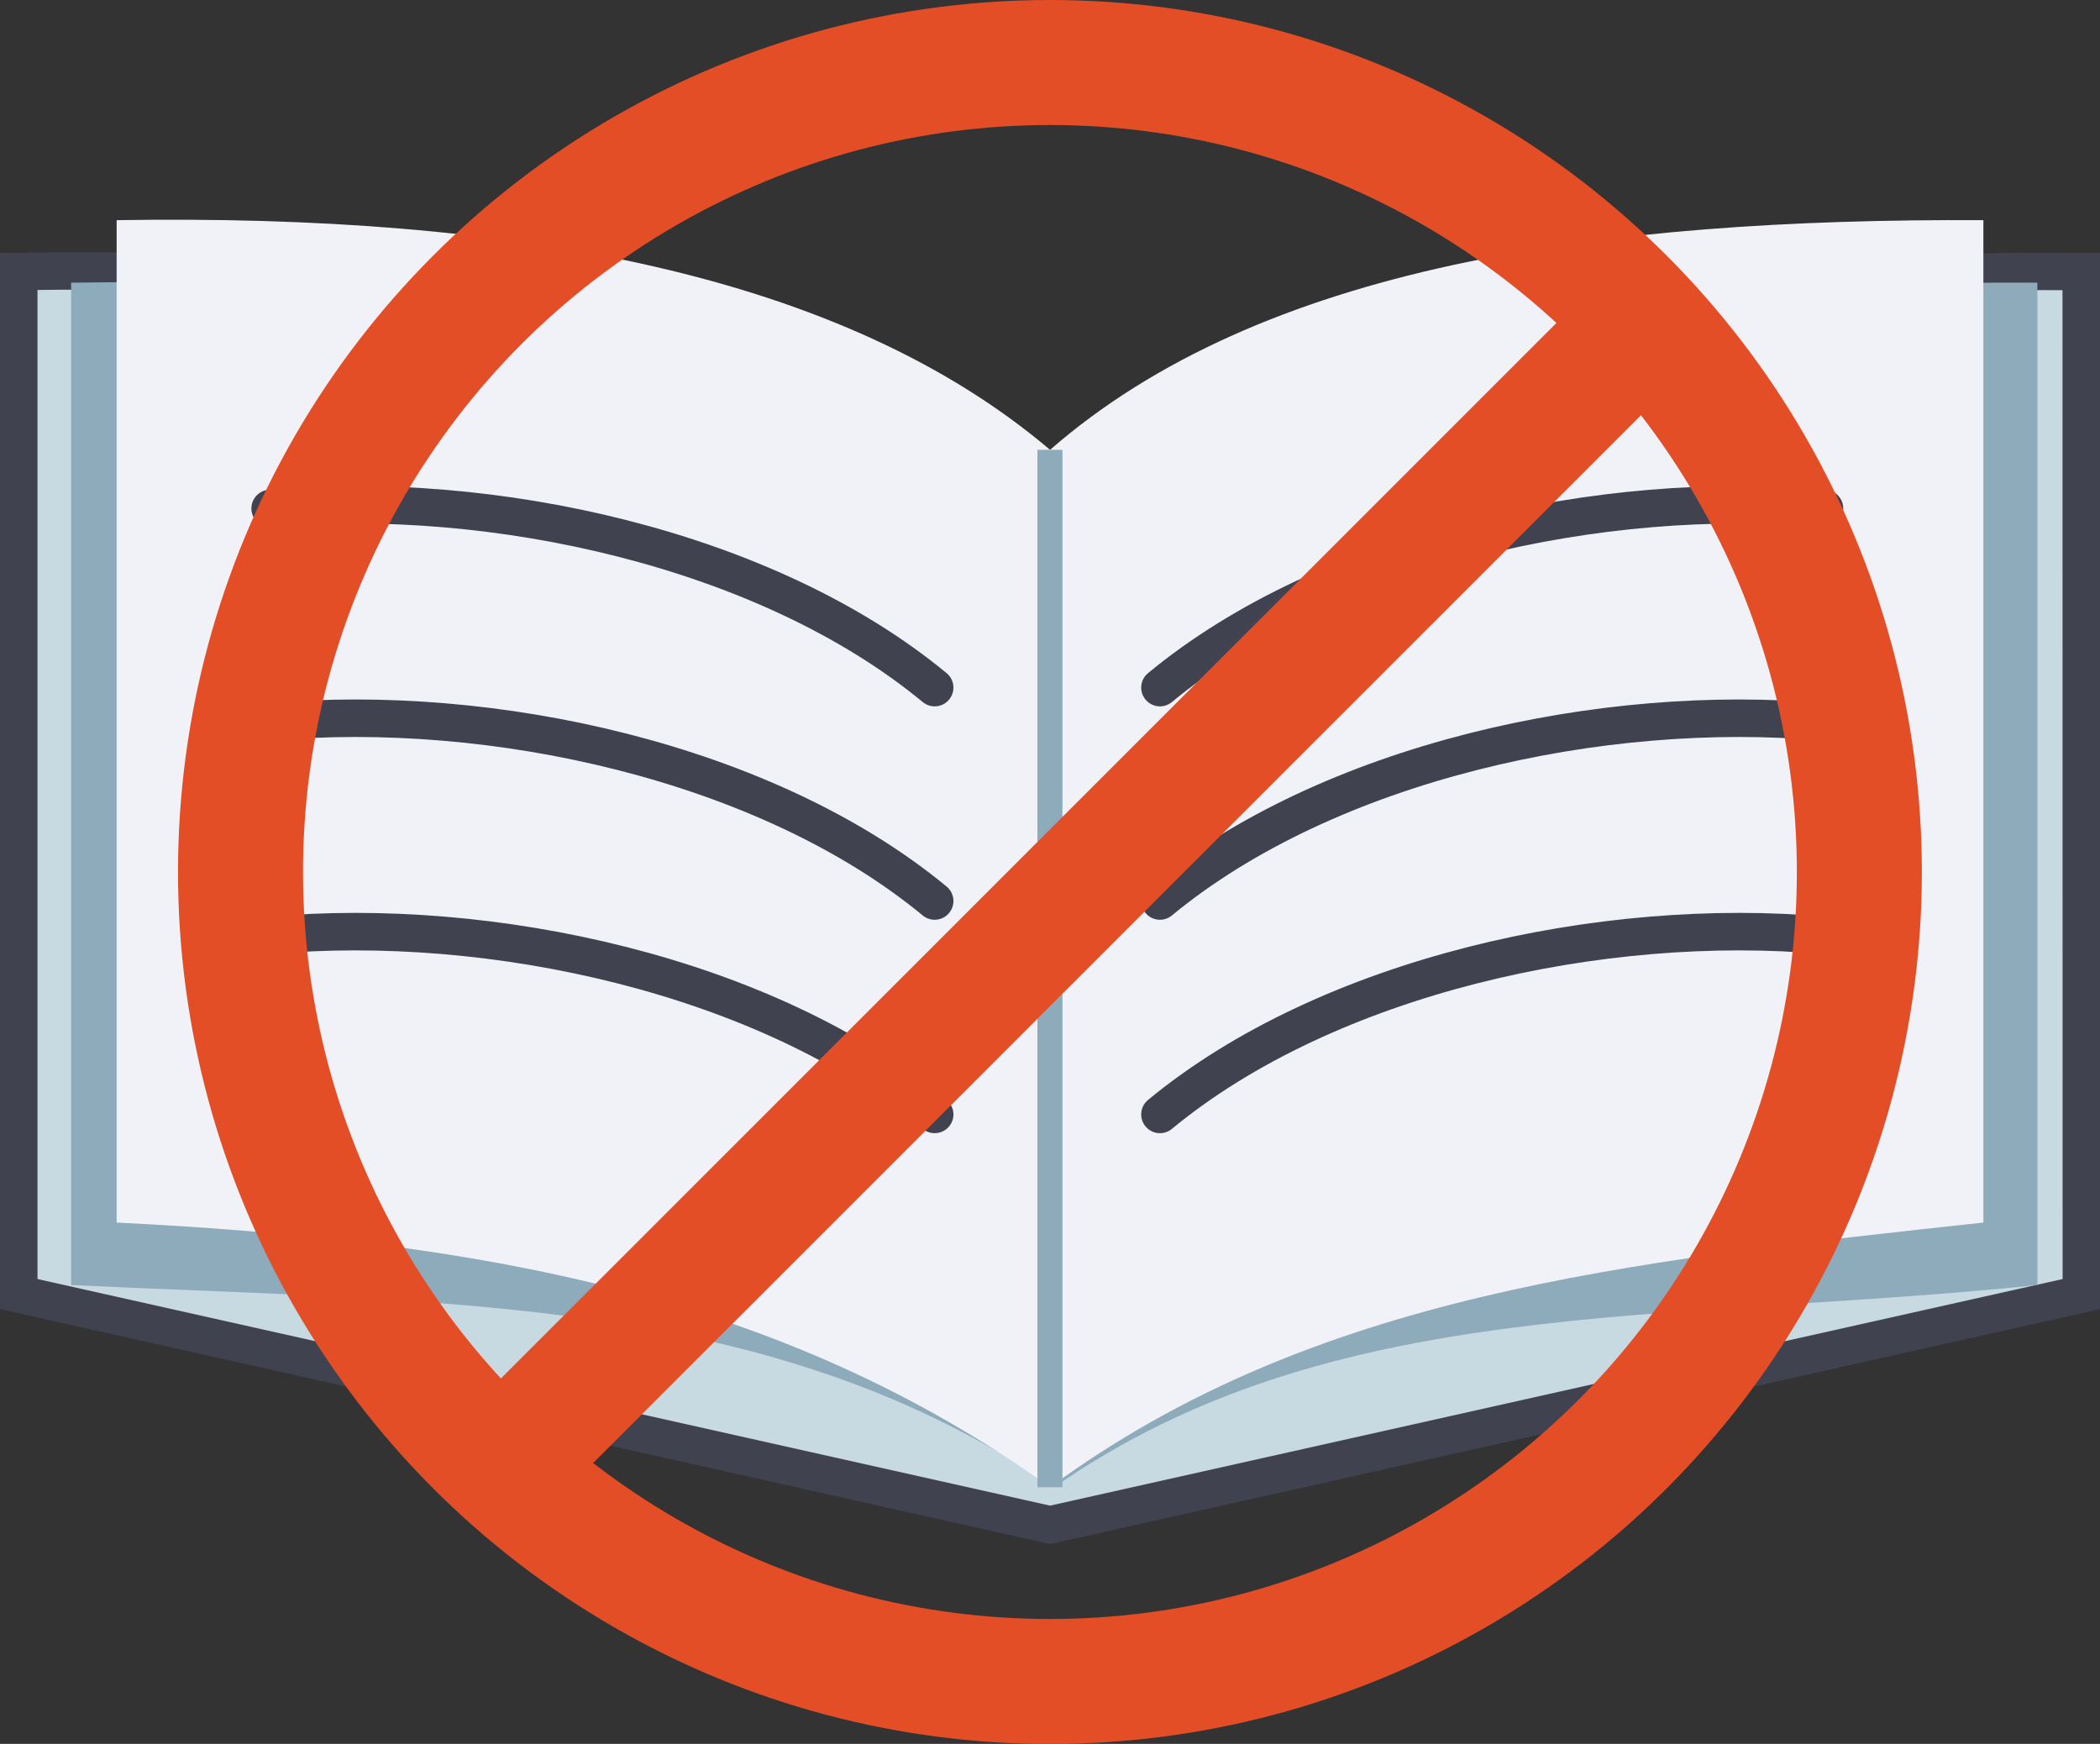 <svg id="Слой_1" data-name="Слой 1" xmlns="http://www.w3.org/2000/svg" viewBox="0 0 167.99 139.49"><rect x="0" y="0" width="167.99" height="139.49" fill="#333333" stroke="none"/><defs><style>.cls-1{fill:#c7dae2;}.cls-1,.cls-4{stroke:#41424f;stroke-width:3px;}.cls-1,.cls-4,.cls-5,.cls-6{stroke-miterlimit:10;}.cls-2{fill:#8dabba;}.cls-3,.cls-5{fill:#f1f1f8;}.cls-4,.cls-6{fill:none;}.cls-4{stroke-linecap:round;}.cls-5{stroke:#8dabba;stroke-width:2px;}.cls-6{stroke:#e34e27;stroke-width:10px;}</style></defs><title>no_book</title><path class="cls-1" d="M1043,574.54,960.5,593,878,574.54v-81.8c35.17-.56,64.18,4.76,82.5,20.29,18.67-16.26,48.54-20.46,82.49-20.29Z" transform="translate(-876.5 -471.03)"/><path class="cls-2" d="M1039.48,573.82c-30,3.1-56.46.7-78.65,16.17-22.69-15.43-48.16-14.73-78.64-16.17V493.64c33.53-.51,61.18,4.31,78.64,18.37,17.8-14.72,46.29-18.52,78.65-18.37Z" transform="translate(-876.5 -471.03)"/><path class="cls-3" d="M1035.16,568.82c-28.5,3.1-53.6,5.7-74.66,21.17-21.55-15.43-45.73-19.73-74.67-21.17V488.64c31.83-.51,58.09,4.31,74.67,18.37,16.89-14.72,43.94-18.52,74.66-18.37Z" transform="translate(-876.5 -471.03)"/><path class="cls-4" d="M898.11,545.85c17.71-1.6,39.69,3.2,53.16,14.32" transform="translate(-876.5 -471.03)"/><path class="cls-4" d="M898.11,528.78c17.71-1.6,39.69,3.2,53.16,14.32" transform="translate(-876.5 -471.03)"/><path class="cls-4" d="M898.11,511.7c17.71-1.59,39.69,3.2,53.16,14.33" transform="translate(-876.5 -471.03)"/><path class="cls-4" d="M1022.45,545.85c-17.72-1.6-39.69,3.2-53.16,14.32" transform="translate(-876.5 -471.03)"/><path class="cls-4" d="M1022.45,528.78c-17.72-1.6-39.69,3.2-53.16,14.32" transform="translate(-876.5 -471.03)"/><path class="cls-4" d="M1022.45,511.7c-17.72-1.59-39.69,3.2-53.16,14.33" transform="translate(-876.5 -471.03)"/><line class="cls-5" x1="83.99" y1="35.98" x2="83.99" y2="118.96"/><circle class="cls-6" cx="83.99" cy="69.75" r="64.75"/><line class="cls-6" x1="40.08" y1="117.32" x2="131.54" y2="25.87"/></svg>